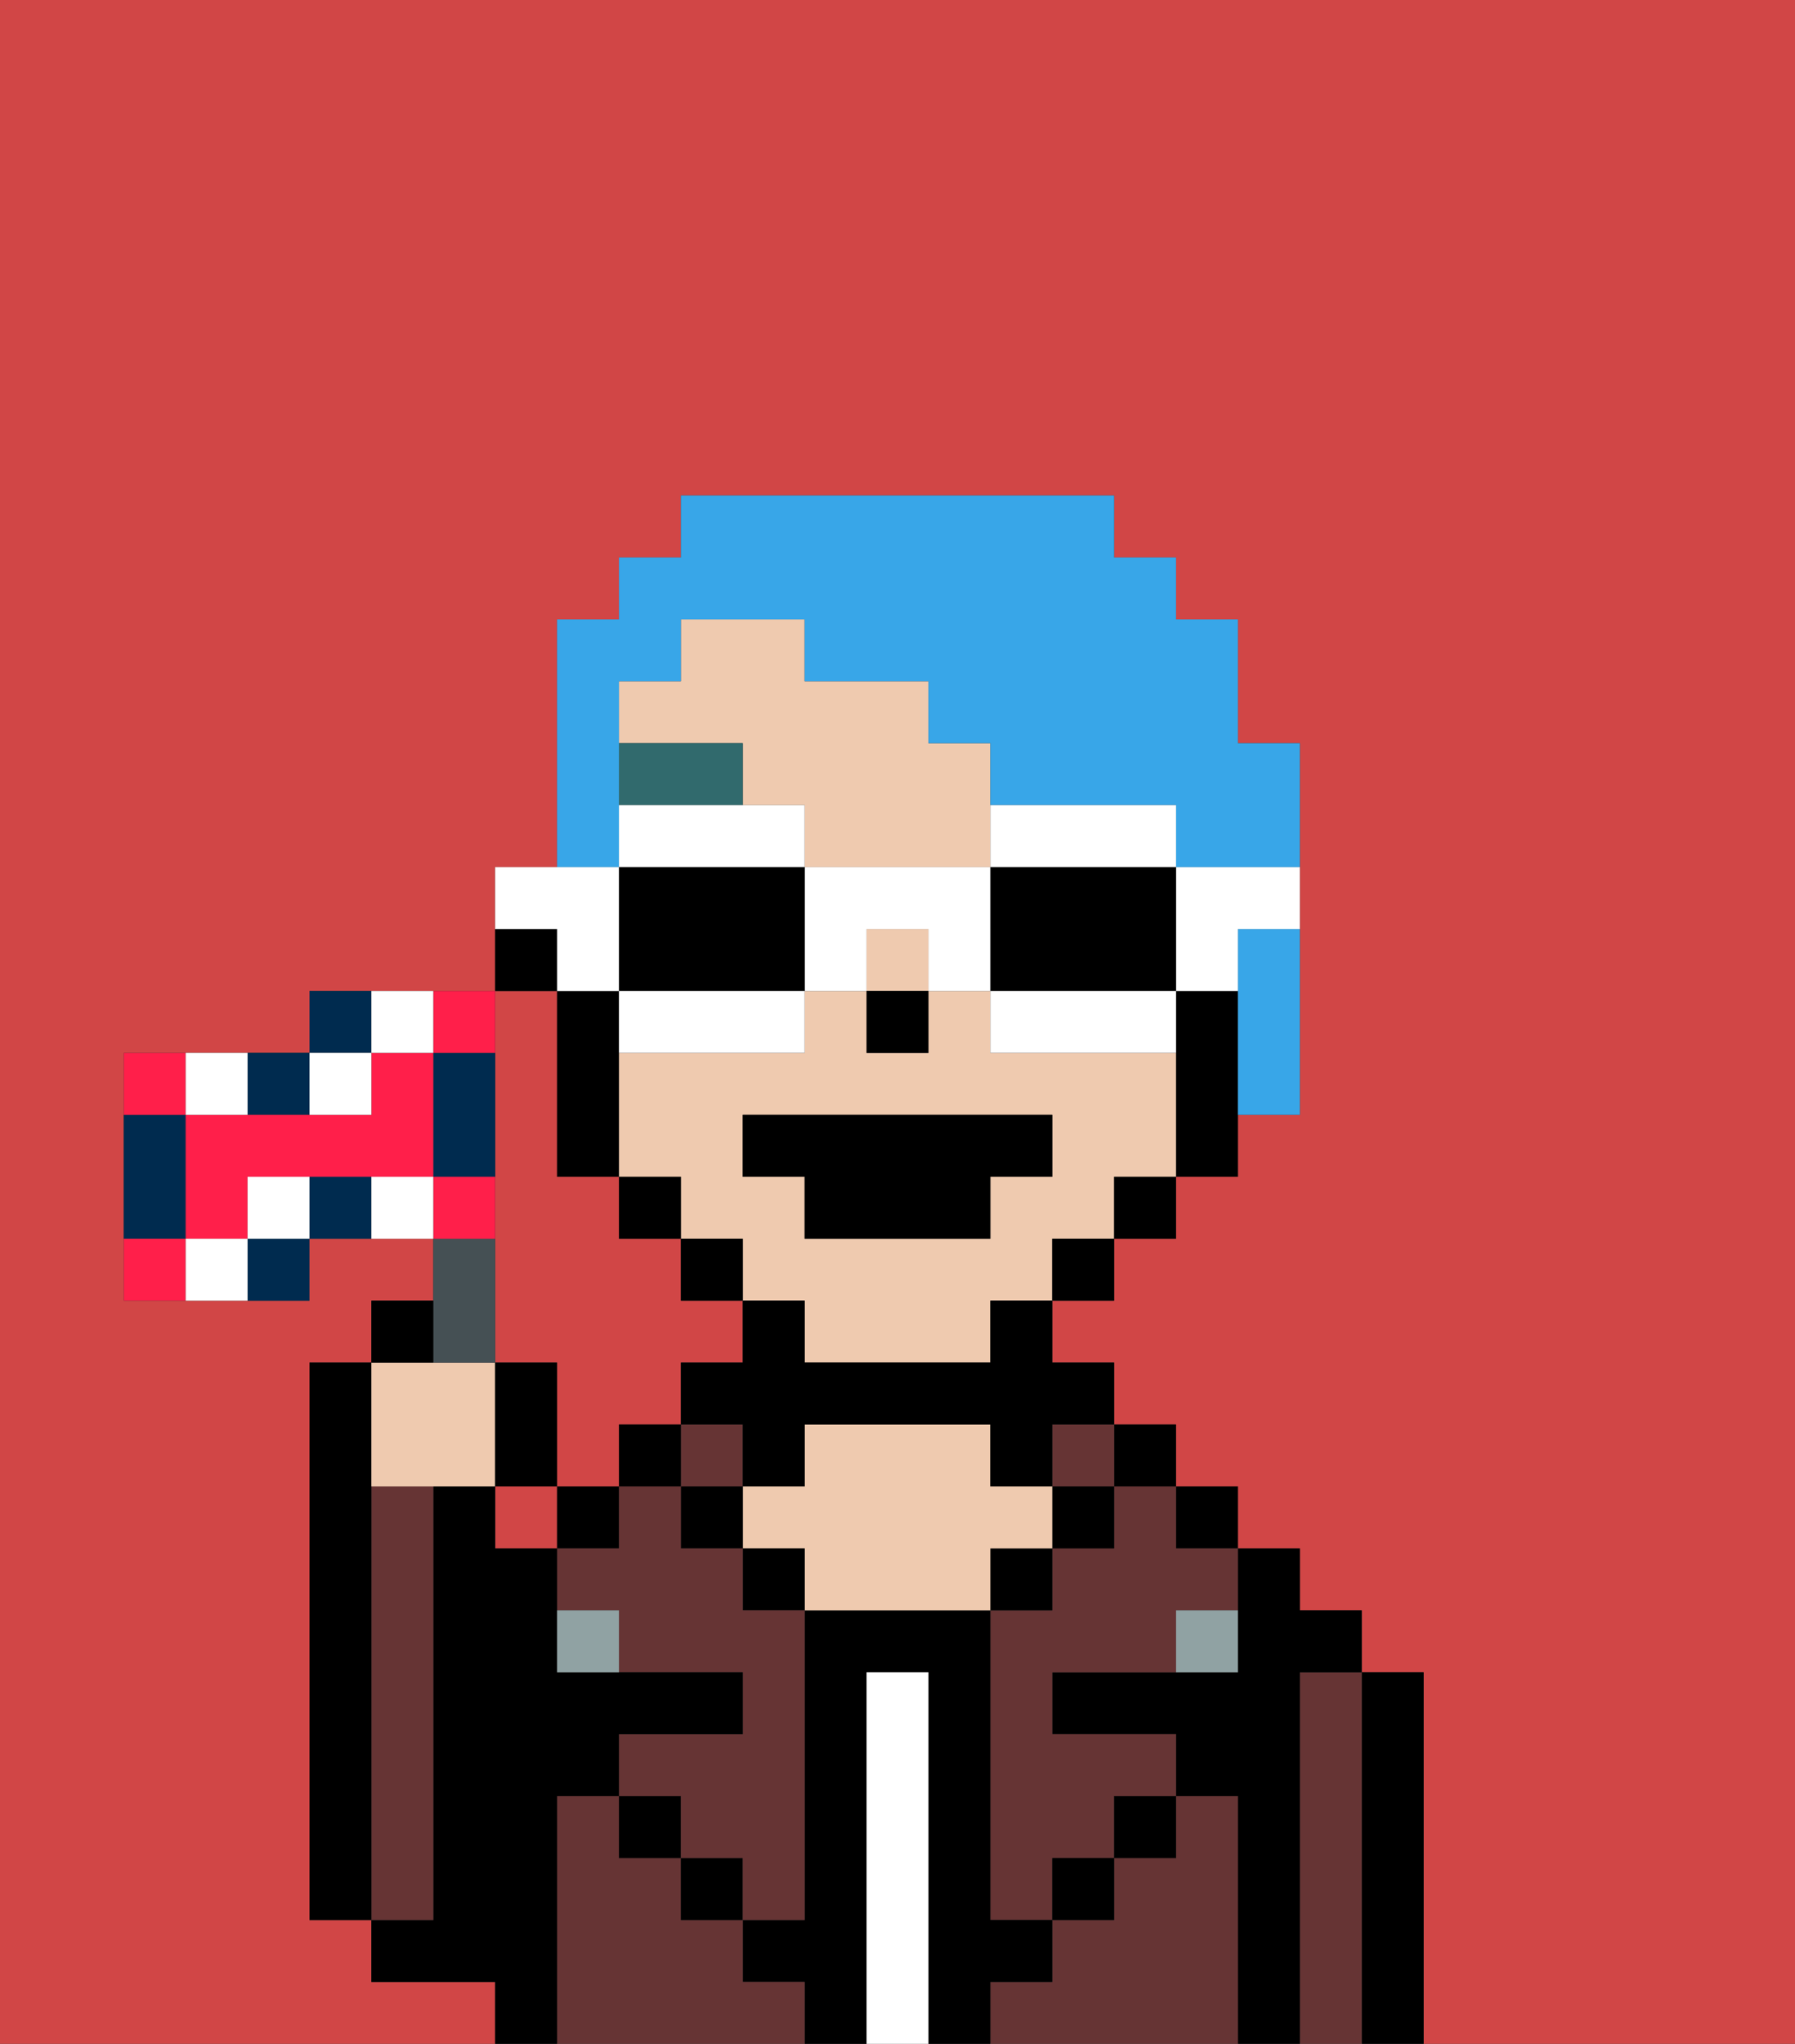 <svg xmlns="http://www.w3.org/2000/svg" viewBox="0 0 29 33"><rect x="0" y="0" width="29" height="33" fill="#333333" stroke="none"/><defs><style>polygon,rect,path{shape-rendering:crispedges;}.gb66-1{fill:#d14646;}.gb66-2{fill:#000000;}.gb66-3{fill:#663434;}.gb66-4{fill:#ffffff;}.gb66-5{fill:#efcaaf;}.gb66-6{fill:#90a2a3;}.gb66-7{fill:#316a6d;}.gb66-8{fill:#38a6e8;}.gb66-9{fill:#ffffff;}.gb66-10{fill:#455054;}.gb66-11{fill:#002b4f;}.gb66-12{fill:#ff1f4a;}</style></defs><rect class="gb66-1" x="8" y="24" width="1" height="1"/><path class="gb66-1" d="M0,33H8V32H6V31H5V22H6V21H7V20H5v1H2V17H5V16H8V14H9V10h1V9h1V8h7V9h1v1h1v2h1v6H20v1H19v1H18v1H17v1h1v1h1v1h1v1h1v1h1v1h1v6h6V0H0Z"/><path class="gb66-1" d="M8,18v4H9v2h1V23h1V22h1V21H11V20H10V19H9V16H8v2Z"/><path class="gb66-2" d="M23,27H22v6h1V27Z"/><path class="gb66-3" d="M22,27H21v6h1V27Z"/><path class="gb66-2" d="M21,27h1V26H21V25H20v2H17v1h2v1h1v4h1V27Z"/><rect class="gb66-2" x="19" y="24" width="1" height="1"/><path class="gb66-3" d="M20,29H19v1H18v1H17v1H16v1h4V29Z"/><rect class="gb66-2" x="18" y="23" width="1" height="1"/><path class="gb66-3" d="M18,25H17v1H16v5h1V30h1V29h1V28H17V27h2V26h1V25H19V24H18Z"/><rect class="gb66-2" x="18" y="29" width="1" height="1"/><rect class="gb66-3" x="17" y="23" width="1" height="1"/><rect class="gb66-2" x="17" y="24" width="1" height="1"/><rect class="gb66-2" x="17" y="30" width="1" height="1"/><rect class="gb66-2" x="16" y="25" width="1" height="1"/><path class="gb66-2" d="M17,32V31H16V26H13v5H12v1h1v1h1V27h1v6h1V32Z"/><path class="gb66-4" d="M15,27H14v6h1V27Z"/><path class="gb66-5" d="M17,25V24H16V23H13v1H12v1h1v1h3V25Z"/><rect class="gb66-2" x="12" y="25" width="1" height="1"/><path class="gb66-3" d="M12,32V31H11V30H10V29H9v4h4V32Z"/><rect class="gb66-3" x="11" y="23" width="1" height="1"/><rect class="gb66-2" x="11" y="24" width="1" height="1"/><rect class="gb66-2" x="11" y="30" width="1" height="1"/><rect class="gb66-2" x="10" y="23" width="1" height="1"/><rect class="gb66-2" x="10" y="29" width="1" height="1"/><rect class="gb66-2" x="9" y="24" width="1" height="1"/><path class="gb66-3" d="M12,25H11V24H10v1H9v1h1v1h2v1H10v1h1v1h1v1h1V26H12Z"/><path class="gb66-2" d="M9,29h1V28h2V27H9V25H8V24H7v7H6v1H8v1H9V29Z"/><path class="gb66-3" d="M7,30V24H6v7H7Z"/><path class="gb66-2" d="M6,24V22H5v9H6V24Z"/><path class="gb66-6" d="M9,26v1h1V26Z"/><path class="gb66-6" d="M19,27h1V26H19Z"/><path class="gb66-5" d="M12,13h1v1h3V12H15V11H13V10H11v1H10v1h2Z"/><path class="gb66-5" d="M16,17V16H15v1H14V16H13v1H10v2h1v1h1v1h1v1h3V21h1V20h1V19h1V17Zm1,2H16v1H13V19H12V18h5Z"/><rect class="gb66-5" x="14" y="15" width="1" height="1"/><path class="gb66-2" d="M19,16v3h1V16Z"/><rect class="gb66-2" x="18" y="19" width="1" height="1"/><rect class="gb66-2" x="17" y="20" width="1" height="1"/><path class="gb66-2" d="M16,22H13V21H12v1H11v1h1v1h1V23h3v1h1V23h1V22H17V21H16Z"/><rect class="gb66-2" x="11" y="20" width="1" height="1"/><rect class="gb66-2" x="10" y="19" width="1" height="1"/><path class="gb66-2" d="M10,16H9v3h1V16Z"/><path class="gb66-2" d="M9,15H8v1H9Z"/><rect class="gb66-2" x="14" y="16" width="1" height="1"/><path class="gb66-7" d="M12,12H10v1h2Z"/><polygon class="gb66-2" points="12 19 13 19 13 20 16 20 16 19 17 19 17 18 12 18 12 19"/><path class="gb66-8" d="M20,16v2h1V15H20Z"/><path class="gb66-8" d="M10,13V11h1V10h2v1h2v1h1v1h3v1h2V12H20V10H19V9H18V8H11V9H10v1H9v4h1Z"/><path class="gb66-9" d="M19,16h1V15h1V14H19Z"/><path class="gb66-9" d="M17,14h2V13H16v1Z"/><path class="gb66-2" d="M16,14v2h3V14H16Z"/><path class="gb66-9" d="M16,16v1h3V16H16Z"/><path class="gb66-9" d="M13,14v2h1V15h1v1h1V14Z"/><path class="gb66-9" d="M13,14V13H10v1h3Z"/><path class="gb66-2" d="M13,16V14H10v2h3Z"/><path class="gb66-9" d="M11,17h2V16H10v1Z"/><path class="gb66-9" d="M9,16h1V14H8v1H9Z"/><path class="gb66-5" d="M7,24H8V22H6v2Z"/><path class="gb66-10" d="M8,22V20H7v2Z"/><path class="gb66-2" d="M7,21H6v1H7Z"/><path class="gb66-2" d="M9,22H8v2H9Z"/><path class="gb66-11" d="M4,21H5V20H4Z"/><path class="gb66-11" d="M5,18V17H4v1Z"/><path class="gb66-11" d="M3,19V18H2v2H3Z"/><path class="gb66-11" d="M5,19v1H6V19Z"/><path class="gb66-11" d="M6,16H5v1H6Z"/><path class="gb66-11" d="M8,17H7v2H8V17Z"/><path class="gb66-12" d="M3,17H2v1H3Z"/><path class="gb66-12" d="M6,17v1H3v2H4V19H7V17Z"/><path class="gb66-12" d="M8,17V16H7v1Z"/><path class="gb66-12" d="M8,19H7v1H8Z"/><path class="gb66-12" d="M2,20v1H3V20Z"/><path class="gb66-9" d="M3,20v1H4V20Z"/><path class="gb66-9" d="M4,19v1H5V19Z"/><path class="gb66-9" d="M4,18V17H3v1Z"/><path class="gb66-9" d="M7,17V16H6v1Z"/><path class="gb66-9" d="M6,18V17H5v1Z"/><path class="gb66-9" d="M6,19v1H7V19Z"/></svg>